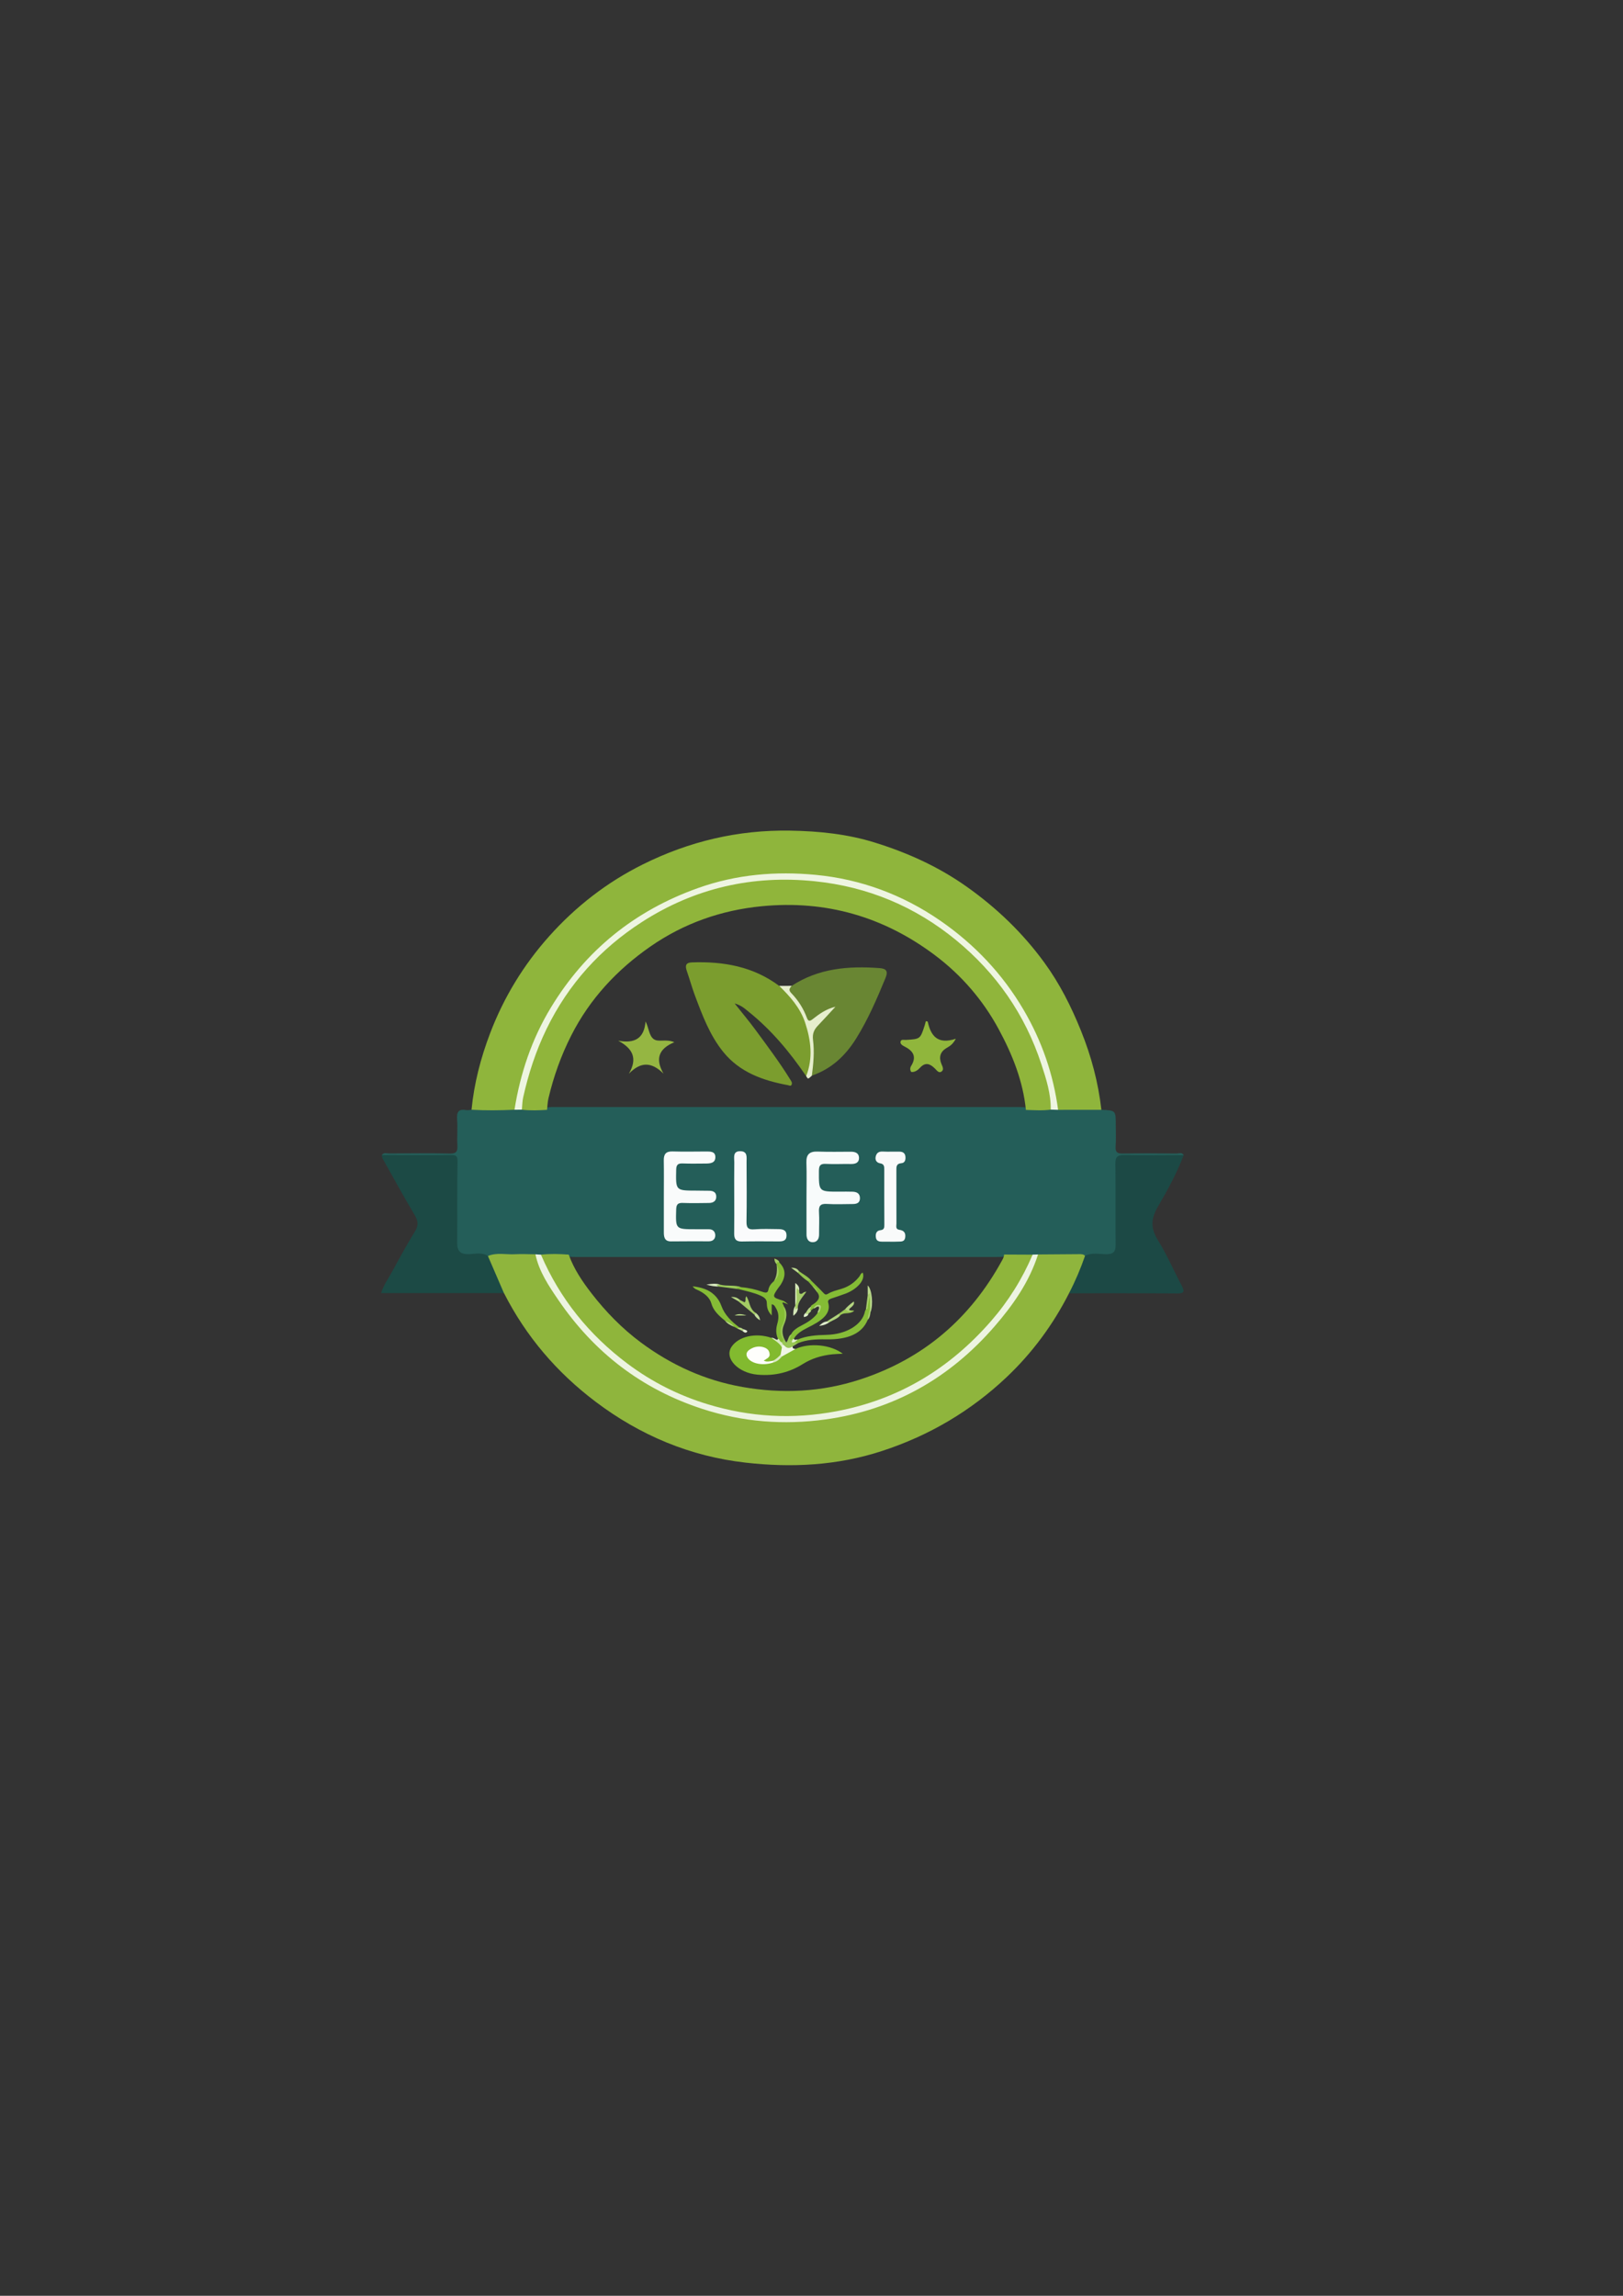 <?xml version="1.0" encoding="utf-8"?>
<!-- Generator: Adobe Illustrator 24.0.0, SVG Export Plug-In . SVG Version: 6.00 Build 0)  -->
<svg version="1.1" id="图层_1" xmlns="http://www.w3.org/2000/svg" xmlns:xlink="http://www.w3.org/1999/xlink" x="0px" y="0px"
	 viewBox="0 0 595.28 841.89" style="enable-background:new 0 0 595.28 841.89;" xml:space="preserve">
<rect x="0" y="0" width="595.28" height="841.89" fill="#333333" stroke="none"/>
<style type="text/css">
	.st0{fill:#245E59;}
	.st1{fill:#8FB53C;}
	.st2{fill:#8FB53D;}
	.st3{fill:#1C4A45;}
	.st4{fill:#1C4945;}
	.st5{fill:#90B53B;}
	.st6{fill:#8FB53B;}
	.st7{fill:#EEF5E1;}
	.st8{fill:#EDF4E1;}
	.st9{fill:#F9FBFB;}
	.st10{fill:#F8FBFB;}
	.st11{fill:#FAFBFC;}
	.st12{fill:#F9FAFA;}
	.st13{fill:#7B9D2E;}
	.st14{fill:#698633;}
	.st15{fill:#90B63C;}
	.st16{fill:#95B642;}
	.st17{fill:#E6EECD;}
	.st18{fill:#82BA2F;}
	.st19{fill:#84BC35;}
	.st20{fill:#84BC34;}
	.st21{fill:#86BC38;}
	.st22{fill:#85BC36;}
	.st23{fill:#98C655;}
	.st24{fill:#A3CB64;}
	.st25{fill:#A4CC67;}
	.st26{fill:#F0F6E6;}
	.st27{fill:#9BC85A;}
	.st28{fill:#BBD98F;}
	.st29{fill:#94C44E;}
	.st30{fill:#D4E6B8;}
	.st31{fill:#98C554;}
	.st32{fill:#B4D581;}
	.st33{fill:#B0D37D;}
	.st34{fill:#DAEAC3;}
	.st35{fill:#A6CD69;}
	.st36{fill:#A3CC64;}
	.st37{fill:#D9EAC1;}
	.st38{fill:#C2DD9B;}
	.st39{fill:#B4D582;}
	.st40{fill:#DFEDCC;}
	.st41{fill:#B3D383;}
	.st42{fill:#BCD990;}
	.st43{fill:#B5D584;}
	.st44{fill:#B6D585;}
	.st45{fill:#E2EFCF;}
	.st46{fill:#E6F0D7;}
	.st47{fill:#FEFEFC;}
</style>
<g>
	<path class="st0" d="M403.96,406.98c5.28,0.23,5.28,0.23,5.28,5.51c0,2.64,0.13,5.28-0.05,7.9c-0.14,2.03,0.5,2.66,2.54,2.63
		c6.58-0.11,13.17-0.06,19.76,0c0.88,0.01,1.98-0.58,2.66,0.55c-1.26,1.15-2.84,1.02-4.36,1.03c-5.26,0.04-10.51-0.03-15.77,0.03
		c-3.44,0.04-3.78,0.35-3.8,3.77c-0.06,8.65,0.01,17.31-0.03,25.96c-0.03,5.72-0.79,6.49-6.43,6.54c-1.86,0.02-3.72,0.14-5.58,0.19
		c-5.7-0.46-11.43-0.04-17.13-0.27c-0.82-0.05-1.64,0.08-2.46,0c-3.54,0.09-7.07,0.12-10.61,0.02c-0.88,0.12-1.75,0.11-2.63,0.11
		c-51.25,0-102.5,0-153.75,0c-0.88,0-1.76,0.02-2.63-0.11c-3.53,0.08-7.06,0.1-10.58-0.03c-0.81,0.07-1.63-0.06-2.44,0.04
		c-5.61,0.08-11.22-0.13-16.83,0.19c-2.19-0.15-4.38-0.17-6.57-0.21c-4.35-0.07-5.75-1.39-5.81-5.73c-0.11-9.1-0.15-18.2,0.03-27.3
		c0.05-2.62-0.65-3.37-3.28-3.29c-6.35,0.2-12.71,0.08-19.07,0.06c-1.52-0.01-3.1,0.14-4.36-1.02c0.73-1.05,1.83-0.55,2.75-0.56
		c7.37-0.04,14.73-0.14,22.1,0.04c2.42,0.06,2.97-0.73,2.85-2.96c-0.17-3.18,0.13-6.39-0.1-9.56c-0.2-2.66,0.46-3.96,3.35-3.42
		c0.62,0.12,1.31-0.09,1.96-0.14c1.86-1.33,4-0.88,6.04-0.91c3.17-0.03,6.34-0.12,9.5,0.06c1.04-0.03,2.07-0.06,3.11,0
		c3.12-0.12,6.25-0.09,9.37-0.02c0.87-0.15,1.75-0.11,2.63-0.11c56.41,0,112.82,0,169.22,0c0.99,0,1.98-0.05,2.96,0.1
		c3.13-0.06,6.26-0.11,9.38,0.02c1.04-0.05,2.08-0.04,3.12,0c3.99-0.18,7.97-0.06,11.96-0.07
		C401.58,406.04,402.87,406.14,403.96,406.98z"/>
	<path class="st1" d="M403.96,406.98c-5.29,0-10.58,0-15.87,0.01c-2.23-3.79-2.29-8.2-3.39-12.3c-3.52-13.18-9.72-24.91-18.09-35.59
		c-8.53-10.88-18.84-19.71-31.05-26.13c-13.17-6.93-27.13-11.34-42.2-11.47c-8.12-0.07-16.27-0.38-24.28,1.4
		c-8.72,1.94-17.16,4.77-25.16,8.74c-9.22,4.57-17.45,10.59-24.86,17.73c-12.79,12.34-21.47,27.15-26.45,44.18
		c-0.96,3.28-1.87,6.54-2.31,9.94c-0.17,1.31-0.37,2.64-1.62,3.46c-5.24,0.25-10.49,0.31-15.73,0c0.94-9.65,3.35-18.93,6.79-27.98
		c5.02-13.21,12.29-25.12,21.65-35.6c9.75-10.92,21.21-19.84,34.4-26.39c17-8.45,34.88-12.69,53.98-12.38
		c10.63,0.17,21.07,1.25,31.11,4.38c11.95,3.72,23.26,8.79,33.69,16.18c11.09,7.86,20.59,17.01,28.52,27.89
		c5.59,7.68,9.81,16.04,13.39,24.93C400.3,387.43,402.82,396.97,403.96,406.98z"/>
	<path class="st2" d="M178.96,460.59c3.24-1.38,6.63-0.46,9.95-0.65c2.48-0.14,4.99,0.01,7.48,0.03c2.81,4.7,4.9,9.78,7.86,14.41
		c10.6,16.53,24.74,29.17,42.53,37.26c12.55,5.71,25.81,8.77,39.88,8.91c15.85,0.16,30.79-2.84,44.99-9.65
		c14.84-7.11,27.08-17.42,36.93-30.61c4.3-5.75,7.86-11.91,10.78-18.46c0.32-0.72,0.76-1.33,1.38-1.81
		c5.04-0.04,10.07-0.07,15.11-0.11c0.77-0.01,1.54-0.01,2.13,0.62c0.97,2.09-0.53,3.75-1.17,5.45c-1.11,2.97-1.97,6.19-4.71,8.26
		c-5.88,11.56-13.5,21.88-22.89,30.77c-13.17,12.45-28.39,21.43-45.74,27.09c-16.44,5.37-33.16,6.17-50.02,4.26
		c-20.26-2.29-38.56-9.95-54.9-22.26c-14.27-10.75-25.59-23.97-33.7-39.91c-1.46-0.45-1.85-1.79-2.31-2.98
		C181.17,467.73,178.77,464.59,178.96,460.59z"/>
	<path class="st3" d="M178.96,460.59c1.96,4.53,3.92,9.07,5.87,13.6c-14.93,0-29.87,0-45.04,0c0.96-3.1,2.8-5.57,4.23-8.22
		c2.61-4.82,5.25-9.64,8.12-14.31c1.32-2.15,1.32-3.78,0.01-5.98c-4.1-6.88-7.94-13.91-11.85-20.9c-0.19-0.34-0.16-0.81-0.24-1.22
		c8.46,0.02,16.92,0.09,25.38,0c2.01-0.02,2.4,0.45,2.37,2.51c-0.17,9.89-0.03,19.78-0.12,29.67c-0.03,2.93,1.06,4.19,4.06,4.17
		C174.14,459.9,176.68,459.05,178.96,460.59z"/>
	<path class="st4" d="M392.09,474.25c2.3-4.43,4.24-9,5.88-13.72c2.5-1.29,5.18-0.64,7.76-0.61c2.56,0.03,3.49-0.85,3.46-3.44
		c-0.1-9.87,0.05-19.74-0.1-29.61c-0.04-2.63,0.77-3.38,3.35-3.32c7.23,0.15,14.47,0.04,21.71,0.03
		c-2.51,6.67-5.97,12.92-9.52,19.03c-2.58,4.44-2.59,7.88,0.08,12.19c3.28,5.3,5.77,11.09,8.7,16.62c1.13,2.13,1.05,2.94-1.74,2.91
		C418.47,474.2,405.28,474.26,392.09,474.25z"/>
	<path class="st5" d="M376.28,407.02c-1.07-10.63-4.97-20.33-9.98-29.6c-5.78-10.71-13.7-19.85-23.34-27.1
		c-18.76-14.12-39.98-20.29-63.55-18c-14.93,1.45-28.64,6.29-40.86,14.78c-12.22,8.49-22.2,19.15-29.04,32.64
		c-3.74,7.37-6.46,15.02-8.35,23.02c-0.32,1.37-0.36,2.82-0.52,4.23c-3.08,0.19-6.16,0.32-9.23-0.06c-1.15-1.36-0.8-2.91-0.5-4.4
		c4.26-20.84,13.87-38.74,29.31-53.46c12.69-12.09,27.49-20.4,44.5-24.53c23.88-5.8,47.03-3.21,68.84,7.97
		c21.68,11.12,37.26,28.29,46.8,50.8c2.58,6.08,4.39,12.41,5.65,18.9c0.31,1.6,0.66,3.28-0.62,4.7
		C382.35,407.34,379.32,407.09,376.28,407.02z"/>
	<path class="st6" d="M208.6,460.08c1.89,5.31,5.07,9.97,8.44,14.31c5.21,6.71,11.16,12.82,18.06,17.94
		c11.15,8.26,23.47,13.86,37.13,16.27c14.61,2.58,29.05,1.9,43.24-2.73c23.23-7.58,40.39-22.34,52.07-43.68
		c0.38-0.69,0.72-1.35,0.74-2.14c3.49,0.02,6.98,0.04,10.47,0.05c-0.28,4.97-3.32,8.78-5.73,12.72
		c-7.08,11.57-16.29,21.27-27.31,29.15c-9.91,7.08-20.76,12.19-32.7,15.04c-7.29,1.74-14.59,2.96-22.09,3.13
		c-18.44,0.42-35.72-3.86-51.67-13.09c-18-10.41-31.5-25.08-40.47-43.87c-0.45-0.95-1.15-1.94-0.38-3.08
		C201.8,459.73,205.2,459.82,208.6,460.08z"/>
	<path class="st7" d="M385.38,406.9c0.11-5.8-1.66-11.25-3.43-16.64c-5.96-18.22-16.56-33.42-31.31-45.52
		c-15.04-12.34-32.37-19.58-51.84-21.58c-22.86-2.35-44.08,2.54-63.3,14.91c-15.19,9.78-27.04,22.79-35.05,39.27
		c-3.91,8.05-6.61,16.37-8.55,25.02c-0.33,1.48-0.34,3.04-0.49,4.56c-0.9,0.01-1.81,0.02-2.71,0.04
		c2.12-13.31,6.34-25.9,13.33-37.44c12.75-21.03,30.73-35.58,53.98-43.86c14.1-5.03,28.57-6.23,43.16-4.84
		c16.56,1.58,31.91,7.27,45.71,16.8c12.57,8.69,22.82,19.53,30.57,32.73c6.67,11.37,10.89,23.57,12.64,36.64
		C387.18,406.96,386.28,406.93,385.38,406.9z"/>
	<path class="st8" d="M198.41,460.1c6.97,16.2,17.67,29.42,31.76,39.98c8.94,6.7,18.76,11.63,29.39,14.87
		c15.47,4.71,31.15,5.59,47.12,2.59c22.95-4.3,41.68-15.7,56.87-33.16c6.33-7.27,11.41-15.4,15.2-24.3
		c0.66-0.02,1.32-0.04,1.98-0.06c-3.21,10.06-9.15,18.54-15.95,26.38c-16.46,18.99-37.11,30.72-62.09,34.13
		c-15.24,2.08-30.25,0.96-45.09-3.87c-22.28-7.26-39.67-20.71-52.76-39.87c-3.53-5.17-7.13-10.47-8.46-16.82
		C197.06,460.01,197.73,460.05,198.41,460.1z"/>
	<path class="st9" d="M243.48,438.42c0-4.29,0.06-8.58-0.02-12.86c-0.04-2.35,0.8-3.4,3.28-3.32c4.06,0.13,8.13,0.03,12.2,0.02
		c1.58,0,3.43-0.06,3.44,2.05c0.01,2.22-1.88,2.37-3.6,2.37c-2.75,0.01-5.5,0.08-8.24-0.03c-1.74-0.07-2.49,0.3-2.53,2.3
		c-0.16,7.65-0.24,7.65,7.41,7.66c1.54,0,3.08,0.06,4.61,0.05c1.52-0.01,2.68,0.51,2.68,2.18c0,1.62-1.15,2.28-2.64,2.3
		c-3.19,0.04-6.38,0.11-9.56-0.01c-1.81-0.07-2.44,0.45-2.5,2.36c-0.21,7.28-0.28,7.28,7.1,7.28c1.65,0,3.3,0.02,4.94,0.01
		c1.52-0.01,2.3,0.99,2.3,2.25c0,1.3-0.87,2.18-2.37,2.17c-4.62-0.02-9.23-0.01-13.85,0.03c-2.32,0.02-2.65-1.48-2.65-3.3
		C243.48,447.43,243.48,442.93,243.48,438.42z"/>
	<path class="st10" d="M295.8,438.86c0-4.17,0.11-8.35-0.03-12.52c-0.1-3.01,1.15-4.15,4.11-4.05c4.06,0.14,8.12,0.07,12.18,0.05
		c1.62-0.01,2.98,0.49,3.01,2.25c0.03,1.79-1.29,2.29-2.95,2.26c-3.07-0.06-6.15,0.12-9.22-0.04c-2.1-0.11-2.53,0.68-2.54,2.64
		c-0.03,7.55-0.11,7.55,7.5,7.54c1.65,0,3.3-0.05,4.94,0.02c1.44,0.07,2.58,0.63,2.61,2.32c0.03,1.77-1.13,2.19-2.6,2.2
		c-3.18,0.01-6.38,0.17-9.55-0.03c-2.4-0.15-3.01,0.76-2.87,2.99c0.17,2.73,0.01,5.49,0.03,8.23c0.01,1.71-0.83,2.88-2.48,2.81
		c-1.51-0.06-2.13-1.33-2.13-2.83c0.01-2.31,0-4.61-0.01-6.92S295.79,441.16,295.8,438.86z"/>
	<path class="st11" d="M269.3,438.75c0-4.17-0.05-8.35,0.02-12.52c0.03-1.73-0.7-4.16,2.31-4.07c2.64,0.08,2.18,2.26,2.19,3.96
		c0.03,7.25,0.11,14.5-0.02,21.74c-0.04,2.24,0.46,3.14,2.86,2.95c2.95-0.23,5.92-0.12,8.89-0.08c1.5,0.02,2.92,0.3,2.93,2.29
		c0.01,2.01-1.33,2.22-2.9,2.22c-4.5-0.02-9-0.07-13.5,0.03c-2.23,0.05-2.84-0.99-2.8-3.01C269.35,447.76,269.3,443.26,269.3,438.75
		z"/>
	<path class="st12" d="M326.36,455.34c-0.88,0-1.75,0-2.63,0c-1.16,0-2.3-0.14-2.48-1.56c-0.17-1.29,0.12-2.49,1.7-2.66
		c1.4-0.15,1.41-1.02,1.41-2.09c-0.04-6.69-0.04-13.38-0.03-20.06c0-1.16,0.01-2.12-1.53-2.37c-1.19-0.19-1.9-1.1-1.63-2.4
		c0.28-1.35,1.09-2,2.58-1.92c2.08,0.11,4.16-0.01,6.24,0.04c1.07,0.02,1.92,0.48,2.08,1.69c0.16,1.21-0.12,2.44-1.43,2.54
		c-1.96,0.16-1.87,1.35-1.87,2.71c0.02,6.47-0.01,12.94,0.02,19.41c0,0.9-0.42,2.12,1.09,2.32c1.6,0.22,2.33,1.06,2.14,2.68
		c-0.23,1.97-1.78,1.56-3.02,1.65C328.12,455.39,327.24,455.34,326.36,455.34z"/>
	<path class="st13" d="M295.68,394.63c-5.98-8.81-12.75-16.92-21.09-23.61c-1.32-1.06-2.57-2.3-5.15-3.06
		c2.88,3.64,5.35,6.58,7.62,9.66c4.4,5.98,8.87,11.92,12.78,18.25c0.36,0.58,0.77,1.11,0.55,1.79c-0.26,0.8-0.9,0.37-1.38,0.28
		c-9.12-1.68-17.65-4.68-23.71-12.15c-4.96-6.12-7.7-13.47-10.43-20.77c-1.11-2.97-1.94-6.04-2.99-9.04
		c-0.66-1.9-0.31-2.99,1.89-3.06c11.55-0.41,22.48,1.49,32.01,8.61c5.57,3.12,8.45,8.29,10.66,13.97c2,5.15,1.48,10.54,1.28,15.87
		C297.69,392.69,297.49,394.26,295.68,394.63z"/>
	<path class="st14" d="M290.37,361.52c9.86-6.46,20.85-7.35,32.18-6.51c2.42,0.18,3.32,1,2.21,3.68
		c-3.14,7.6-6.37,15.14-10.74,22.14c-3.94,6.32-9.09,11.17-16.27,13.62c-1.22-0.94-0.25-1.99-0.19-3.01
		c0.21-3.51,0.42-7.07-0.05-10.53c-0.33-2.45,0.47-4.01,1.98-5.56c1.46-1.49,2.93-2.97,4.83-4.81c-2.16,1.17-3.67,2.36-5.24,3.47
		c-1.65,1.17-2.94,1.22-3.89-0.91c-1.39-3.12-3.05-6.08-5.58-8.47C288.19,363.29,288.56,362.19,290.37,361.52z"/>
	<path class="st15" d="M350.57,380.92c-1.19,2.25-2.4,2.79-3.51,3.46c-2.23,1.36-2.73,3.33-1.81,5.67c0.4,1.02,1.13,2.19,0.04,2.93
		c-0.97,0.65-1.68-0.45-2.39-1.15c-1.72-1.68-3.44-2.52-5.51-0.22c-0.7,0.77-1.81,1.63-3.15,1.5c-0.54-0.73-0.44-1.6-0.07-2.19
		c2.21-3.53,0.67-5.64-2.55-7.23c-0.67-0.33-1.49-0.88-1.32-1.69c0.21-0.99,1.26-0.61,1.96-0.65c5.28-0.32,5.28-0.31,6.9-5.34
		c0.16-0.5,0.27-1.01,0.41-1.53c0.33,0.08,0.68,0.09,0.7,0.17C341.4,379.84,343.88,383.15,350.57,380.92z"/>
	<path class="st16" d="M230.65,393.75c3.25-5.57,1.52-9.2-3.91-12.12c6.11,1.12,9.52-0.84,10.04-7.05c1.22,2.43,1.26,5.27,3.02,6.5
		c1.73,1.2,4.45-0.19,7.54,1.11c-5.62,2.34-7.16,5.96-3.99,11.51C238.91,389.33,234.97,389.3,230.65,393.75z"/>
	<path class="st17" d="M290.37,361.52c-0.73,0.84-1.28,1.49-0.16,2.65c2.53,2.61,4.48,5.65,5.74,9.09c0.46,1.27,1.05,1.32,2.07,0.51
		c2.46-1.95,5.01-3.78,8.4-4.59c-2.14,2.31-4.25,4.66-6.44,6.93c-1.44,1.5-2.06,3.01-1.78,5.26c0.55,4.34,0.14,8.74-0.43,13.09
		c-1.43,1.33-1.43,1.33-2.08,0.17c2.57-6.62,1.75-13.18-0.41-19.68c-1.8-5.4-5.49-9.52-9.47-13.41
		C287.33,361.53,288.85,361.53,290.37,361.52z"/>
</g>
<g>
	<path class="st18" d="M291.75,494.68c5.16-2.35,12.95-1.63,17.37,1.75c-1.39,0.07-2.61,0.09-3.81,0.21
		c-4.18,0.43-7.77,1.63-10.82,3.54c-4.63,2.91-9.98,4.49-16.6,3.93c-7.17-0.61-12.34-6.02-9.61-10.18
		c2.53-3.86,8.89-5.31,14.64-3.33c2.03,0.89,3.89,1.87,4.35,3.56c0.33,0.91,0.05,1.77-0.48,2.61c-0.85,0.95-1.48,2.02-3.2,2.49
		c-0.54,0.1-1.02,0.32-1.59,0.36c-0.66,0.05-1.3,0-1.74-0.38c-0.51-0.43-0.13-0.79,0.25-1.13c0.61-0.56,1.25-1.08,1.07-1.84
		c-0.33-1.39-1.99-2.27-3.82-1.99c-2.27,0.35-3.7,1.86-3.05,3.2c1,2.07,4.59,2.89,8.42,1.93c1.79-0.28,2.5-1.26,3.34-2.16
		C288.1,496.3,289.41,495.05,291.75,494.68z"/>
	<path class="st19" d="M297.81,471.47c-0.45-0.51-0.91-1.03-1.36-1.54c-0.21-0.24-0.29-0.51,0.09-0.66c0.4-0.15,0.7,0.06,0.92,0.28
		c1.56,1.55,3.18,3.07,4.64,4.66c0.53,0.57,0.9,0.66,1.6,0.23c1.36-0.85,3.1-1.26,4.78-1.76c3.13-0.94,5.17-2.59,6.69-4.55
		c0.38-0.49,0.44-1.1,1.26-1.45c1.13,2.98-2.52,6.24-6.16,7.65c-1.72,0.66-3.53,1.23-5.31,1.83c-0.96,0.32-1.42,0.76-1.2,1.51
		c1.25,4.29-2.77,6.83-7.36,9.11c-2.27,1.13-4.24,2.34-5.21,4.12c-0.25,0.17-0.36,0.42-0.68,0.56c-0.7,0.2-0.99,0.03-1.03-0.45
		c-0.05-0.63,0.47-1.16,0.7-1.73c0.7-1.54,2.48-2.54,4.29-3.48c2.3-1.2,4.19-2.57,5.42-4.32c0.6-0.83,1.07-1.68,0.48-2.62
		c-1.08,0-1.35,0.65-2.01,0.97c-0.3,0.23-0.6,0.47-0.91,0.7c-1.55-0.4-0.03-0.87-0.08-1.31c-0.02-0.49,0.6-0.73,1.02-1.01
		c1.8-1.22,2.63-2.56,1.43-4.21C299.35,473.09,298.95,472.15,297.81,471.47z"/>
	<path class="st20" d="M271.91,472.03c2.74,0.22,5.3,0.84,7.68,1.68c1.65,0.58,2.05,0.23,2.24-0.77c0.22-1.16,0.91-2.2,2.03-3.11
		c1.73-1.99,1.52-4.11,1-6.25l0.01,0.01c-0.25-0.33-0.39-0.7,0.09-0.93c0.36-0.18,0.68,0.05,0.86,0.29
		c2.62,2.62,2.28,5.32,0.58,8.07c-0.27,0.44-0.64,0.84-0.94,1.27c-2.44,3.46-2.1,3.47,1.76,4.7c0.35,0.11,0.61,0.34,0.89,0.52
		c0.21,0.14,0.38,0.3,1.01,0.82c-1.05-0.4-1.48-0.57-1.95-0.75c-0.5,0.49,0.38,0.86,0.22,1.29c1.02,2.45,1,4.89-0.31,7.3
		c-0.89,1.65-0.39,3.25,0.23,4.85c0.16,0.4,0.48,0.78-0.06,1.16c-1.83,0.35-1.38-0.76-1.91-1.25c-0.83-1.83-0.76-3.68-0.23-5.54
		c0.57-1.98,0.62-3.95-0.61-5.85c-0.29-0.45-0.41-1.01-1.46-1.27c0,1.29,0,2.52,0,4.12c-1.63-1.67-1.77-3.22-1.8-4.71
		c-0.03-1.22-0.89-1.92-2.27-2.55c-2.47-1.13-5.33-1.7-8.09-2.41c-0.33-0.36-1.14-0.03-1.47-0.51
		C270.12,471.63,271.04,471.94,271.91,472.03z"/>
	<path class="st21" d="M292.62,491.2c3.21-1.34,6.75-1.6,10.5-1.69c7.4-0.17,13.22-3.83,14.13-8.62c0.05-0.25,0.22-0.48,0.34-0.72
		c0.71-1.24,0.53-2.57,0.91-3.84c0.1-0.34-0.28-0.9,0.83-0.8c0.27,1.5,0.06,3,0.11,4.49c-0.51,1.31-0.62,2.67-1.18,3.97
		c-2.04,4.94-7.04,7.33-15.34,7.16c-3.59-0.07-7.01,0.11-10.14,1.36c-0.5,0.13-0.97,0.16-1.29-0.2
		C291.27,491.69,292.1,491.51,292.62,491.2z"/>
	<path class="st22" d="M270.37,487.14c-0.35-0.19-0.69-0.38-1.04-0.57c-1.12-0.74-2.3-1.46-3.38-2.23
		c-2.35-1.87-4.35-3.81-5.02-6.29c-0.58-2.17-2.5-3.9-5.38-5.14c-0.6-0.26-1.12-0.59-1.48-1.2c3.32,0.35,5.89,1.28,7.76,3.01
		c1.41,1.3,2.26,2.75,2.81,4.29c1.09,3.01,3.51,5.56,6.64,7.85C271.29,487.37,270.86,487.3,270.37,487.14z"/>
	<path class="st23" d="M291.6,492.07c0.24,0.32,0.72,0.37,1.19,0.44c-0.69,0.41-1.38,0.83-2.07,1.24c-1.45,1.51-1.71,1.48-3.8-0.45
		c-0.21-0.35-0.58-0.7-0.22-1.1c1.28-0.64,0.19-1.39,0.01-1.99c-0.43-1.41-0.58-2.79,0.15-4.13c1.31-2.38,0.94-4.78,0.52-7.2
		c1.62,2.27,1.16,4.59,0.17,6.87c-0.96,2.22-0.64,4.31,0.84,6.56c0.89-1.06,0.63-2.24,1.8-3.03c0.21,0.53-0.29,0.98-0.41,1.47
		c-0.12,0.5,0.14,0.67,0.88,0.44C291.13,491.41,290.94,491.94,291.6,492.07z"/>
	<path class="st24" d="M271.44,476.73c0.54,0.28,1.09,0.56,1.66,0.85c0.73-0.64-0.03-1.3,0.66-2.25c1.35,2.19,1.01,4.53,3.41,6.14
		c0.34,0.38,0.32,0.64-0.49,0.63c-1.97-1.64-3.94-3.29-5.91-4.93C270.67,476.81,270.89,476.66,271.44,476.73z"/>
	<path class="st25" d="M291.63,478.95c0.01-0.1,0.02-0.2,0.04-0.3c0.63-2.17-0.08-4.39,0.42-6.7c1.16,0.34,0.46,1.04,1.03,1.36
		c0.16,0.38-0.22,0.93,0.44,1.12c0.89,0.25,0.78-0.69,2.2-0.74c-1.4,2-3.19,3.78-3.13,5.9c-0.44,0.25-0.03,0.73-0.73,0.99
		C291.07,480.09,291.47,479.51,291.63,478.95z"/>
	<path class="st26" d="M287.23,493.13c0.2,0.15,0.44,0.29,0.6,0.46c0.86,0.93,1.82,0.9,2.89,0.16c-0.07,0.5,0.12,0.88,1.03,0.93
		c-1.66,0.92-3.32,1.85-4.97,2.77c-0.84-0.01-0.66-0.33-0.48-0.66c0.16-0.9,0.32-1.81,0.49-2.71
		C286.67,493.71,286.19,493.27,287.23,493.13z"/>
	<path class="st27" d="M271.91,472.03c-0.61,0.02-1.23,0.04-1.85,0.06c-0.11,0.42,0.81,0.28,0.82,0.63
		c-2.45-0.31-4.89-0.62-7.34-0.93c-0.2-0.42-1.59,0.01-1.26-0.59c0.25-0.45,1.18-0.27,1.84-0.1
		C266.62,471.74,269.49,471.12,271.91,472.03z"/>
	<path class="st28" d="M319.14,480.19c0.01-1.54,0.01-3.07,0.02-4.61c-0.15-0.12-0.26-0.26-0.28-0.42c-0.02-0.24,0.1-0.46,0.2-0.69
		c-0.35,0.08-0.12,0.63-0.82,0.42c0-1.14,0-2.28,0-3.5c1.56,1.31,2.12,7.11,1.02,9.83C318.82,480.9,318.97,480.54,319.14,480.19z"/>
	<path class="st29" d="M297.47,469.55c-0.64-0.22-0.98-0.09-1.02,0.38c-1.52-0.95-2.66-2.08-3.81-3.21
		c-0.34-0.33-0.37-0.57,0.4-0.58C294.53,467.27,296.42,468.18,297.47,469.55z"/>
	<path class="st30" d="M293.12,473.31c-0.24-0.3-0.48-0.6-0.8-1.01c-0.6,2.17,0.45,4.31-0.65,6.35c0-2.63,0-5.26,0-8.15
		C293.06,471.44,293.23,472.34,293.12,473.31z"/>
	<path class="st31" d="M312.46,480.56c0.45,0.02,1.19-0.04,0.45,0.43c-0.7,0.45-1.64,0.57-2.62,0.61c-0.9,0.04-1.68,0.29-2.17,0.82
		c-0.82,0.01-0.86-0.24-0.49-0.62c0.76-0.55,1.52-1.1,2.28-1.66C310.86,480.02,311.32,481.18,312.46,480.56z"/>
	<path class="st32" d="M312.46,480.56c-1.19,0.75-1.77-0.08-2.55-0.41c0.83-1,1.87-1.88,3.25-2.9c0.41,1.23-0.71,1.86-1.39,2.53
		C311.03,480.5,311.63,480.53,312.46,480.56z"/>
	<path class="st33" d="M307.64,481.8c0.05,0.25,0.06,0.5,0.49,0.62c-0.88,1.11-2.57,1.67-3.92,2.46c-0.62,0.32-0.93,0.2-0.97-0.29
		C304.7,483.67,306.17,482.73,307.64,481.8z"/>
	<path class="st34" d="M287.23,493.13c-0.53,0.24-0.29,0.64-0.45,0.95c-0.75-1.41-2.39-2.41-3.87-3.48c0.82-0.09,1.21,0.34,1.75,0.6
		c0.54,0.26,0.6-0.02,0.68-0.27c0.8,0.27,0.48,1.04,1.36,1.27C286.88,492.51,287.05,492.82,287.23,493.13z"/>
	<path class="st30" d="M291.63,478.95c0.04,0.42,0.08,0.83,0.13,1.31c0.32-0.24,0.59-0.46,0.87-0.67c0.05,1.11-0.52,2.08-1.67,2.92
		C290.89,481.29,290.96,480.1,291.63,478.95z"/>
	<path class="st35" d="M318.26,474.88c0.26-0.22,0.52-0.43,0.9-0.75c0,0.57,0,1.01,0,1.44c-0.59,1.1-0.67,2.26-0.87,3.41
		c-0.08,0.43,0.22,0.96-0.69,1.18C317.82,478.41,318.04,476.64,318.26,474.88z"/>
	<path class="st36" d="M284.86,463.59c0.93,2.17,1.23,4.29-1,6.25C285.05,467.82,285.08,465.71,284.86,463.59z"/>
	<path class="st37" d="M264.12,471.1c-0.47,0.03-0.94,0.06-1.4,0.09c0.28,0.2,0.55,0.39,0.83,0.59c-1.41,0-2.74-0.19-4.46-0.71
		C261.08,470.73,262.6,470.59,264.12,471.1z"/>
	<path class="st38" d="M276.68,482.1c0.42-0.13,0.44-0.39,0.49-0.63c1.1,0.76,1.5,1.7,1.62,2.71
		C277.8,483.6,277.06,482.92,276.68,482.1z"/>
	<path class="st39" d="M298.37,479.83c0.45-0.66,1.08-1.55,2.21-1.26c0.92,0.24,0.29,1.21,0.19,1.85c-0.06,0.4-0.28,0.81-0.87,1.06
		c-0.11-0.78,0.84-1.48,0.41-2.31C299.35,478.98,299.2,479.85,298.37,479.83z"/>
	<path class="st40" d="M303.23,484.6c0.21,0.26,0.58,0.29,0.97,0.29c-0.93,0.64-1.97,1.15-3.76,1.31
		C301.33,485.38,301.97,484.77,303.23,484.6z"/>
	<path class="st39" d="M297.39,479.22c0.38,0.43-0.82,0.89,0.08,1.31c0.12,0.56-0.7,0.82-0.95,1.26c-0.22,0.21-0.52,0.43-0.9,0.31
		c-0.37-0.12-0.35-0.4-0.11-0.64C296.07,480.7,296.33,479.82,297.39,479.22z"/>
	<path class="st41" d="M273.81,482.42c-1.47,0-2.95,0-4.42,0C270.84,481.59,272.32,481.89,273.81,482.42z"/>
	<path class="st42" d="M293.04,466.14c-0.13,0.19-0.26,0.38-0.4,0.58c-0.76-0.56-1.53-1.12-2.48-1.82
		C291.91,464.84,292.54,465.43,293.04,466.14z"/>
	<path class="st43" d="M271.44,476.73c-0.22,0.15-0.45,0.3-0.67,0.44c-0.78-0.45-1.56-0.91-2.67-1.55
		C270.05,475.49,270.68,476.19,271.44,476.73z"/>
	<path class="st44" d="M265.95,484.34c1.4,0.57,2.61,1.26,3.38,2.23C267.89,486.03,266.69,485.34,265.95,484.34z"/>
	<path class="st35" d="M319.14,480.19c0.05,0.34,0.1,0.69,0.14,1.03c-0.13,0.96-0.2,1.93-1.01,2.78
		C318.24,482.7,318.65,481.44,319.14,480.19z"/>
	<path class="st36" d="M285.81,462.96c-1.24-0.36-0.7,0.38-0.94,0.64c-0.63-0.61-0.83-1.28-0.84-2.09
		C285.05,461.88,285.75,462.26,285.81,462.96z"/>
	<path class="st45" d="M291.6,492.07c-0.35,0.09-0.9,0.31-1,0.24c-0.54-0.35,0.21-0.73,0.06-1.11c0.18-0.1,0.36-0.2,0.54-0.29
		c0.14,0.77,0.95,0.2,1.42,0.3C292.28,491.49,291.94,491.78,291.6,492.07z"/>
	<path class="st29" d="M297.81,471.47c1.58,0.54,1.97,1.48,2.03,2.54C299.16,473.16,298.49,472.31,297.81,471.47z"/>
	<path class="st40" d="M295.5,481.46c0.02,0.52,0.43,0.54,1.01,0.33c-0.11,0.61-0.56,1.02-1.66,1.18
		C294.7,482.37,294.93,481.89,295.5,481.46z"/>
	<path class="st44" d="M270.37,487.14c0.31-0.09,0.62-0.19,0.93-0.28c0.7-0.02,0.93,0.44,1.46,0.6c0.46,0.38,0.35,0.6-0.43,0.62
		C271.67,487.77,271.02,487.46,270.37,487.14z"/>
	<path class="st46" d="M272.32,488.08c0.38-0.14,0.46-0.36,0.43-0.62c0.67,0.23,1.72,0.5,1.16,1.03
		C273.41,488.97,272.72,488.48,272.32,488.08z"/>
	<path class="st47" d="M283.45,499.68c-3.95,1.34-8.51,0.24-9.5-2.29c-0.51-1.3,0.35-2.24,1.86-2.98c1.31-0.64,2.82-0.82,4.31-0.35
		c1.72,0.55,2.15,1.61,2.17,2.76c0.01,0.98-1.22,1.5-2.16,2.14c1.21,0.61,2.27,0.19,3.32,0.07c0.21-0.06,0.44-0.09,0.51,0.08
		C284.07,499.4,283.74,499.54,283.45,499.68z"/>
	<path class="st34" d="M283.45,499.68c0-0.21,0.48-0.42-0.01-0.63c1.22-0.61,2.04-1.43,2.85-2.25c0.16,0.22,0.32,0.44,0.48,0.66
		C285.97,498.38,285.15,499.31,283.45,499.68z"/>
</g>
</svg>
